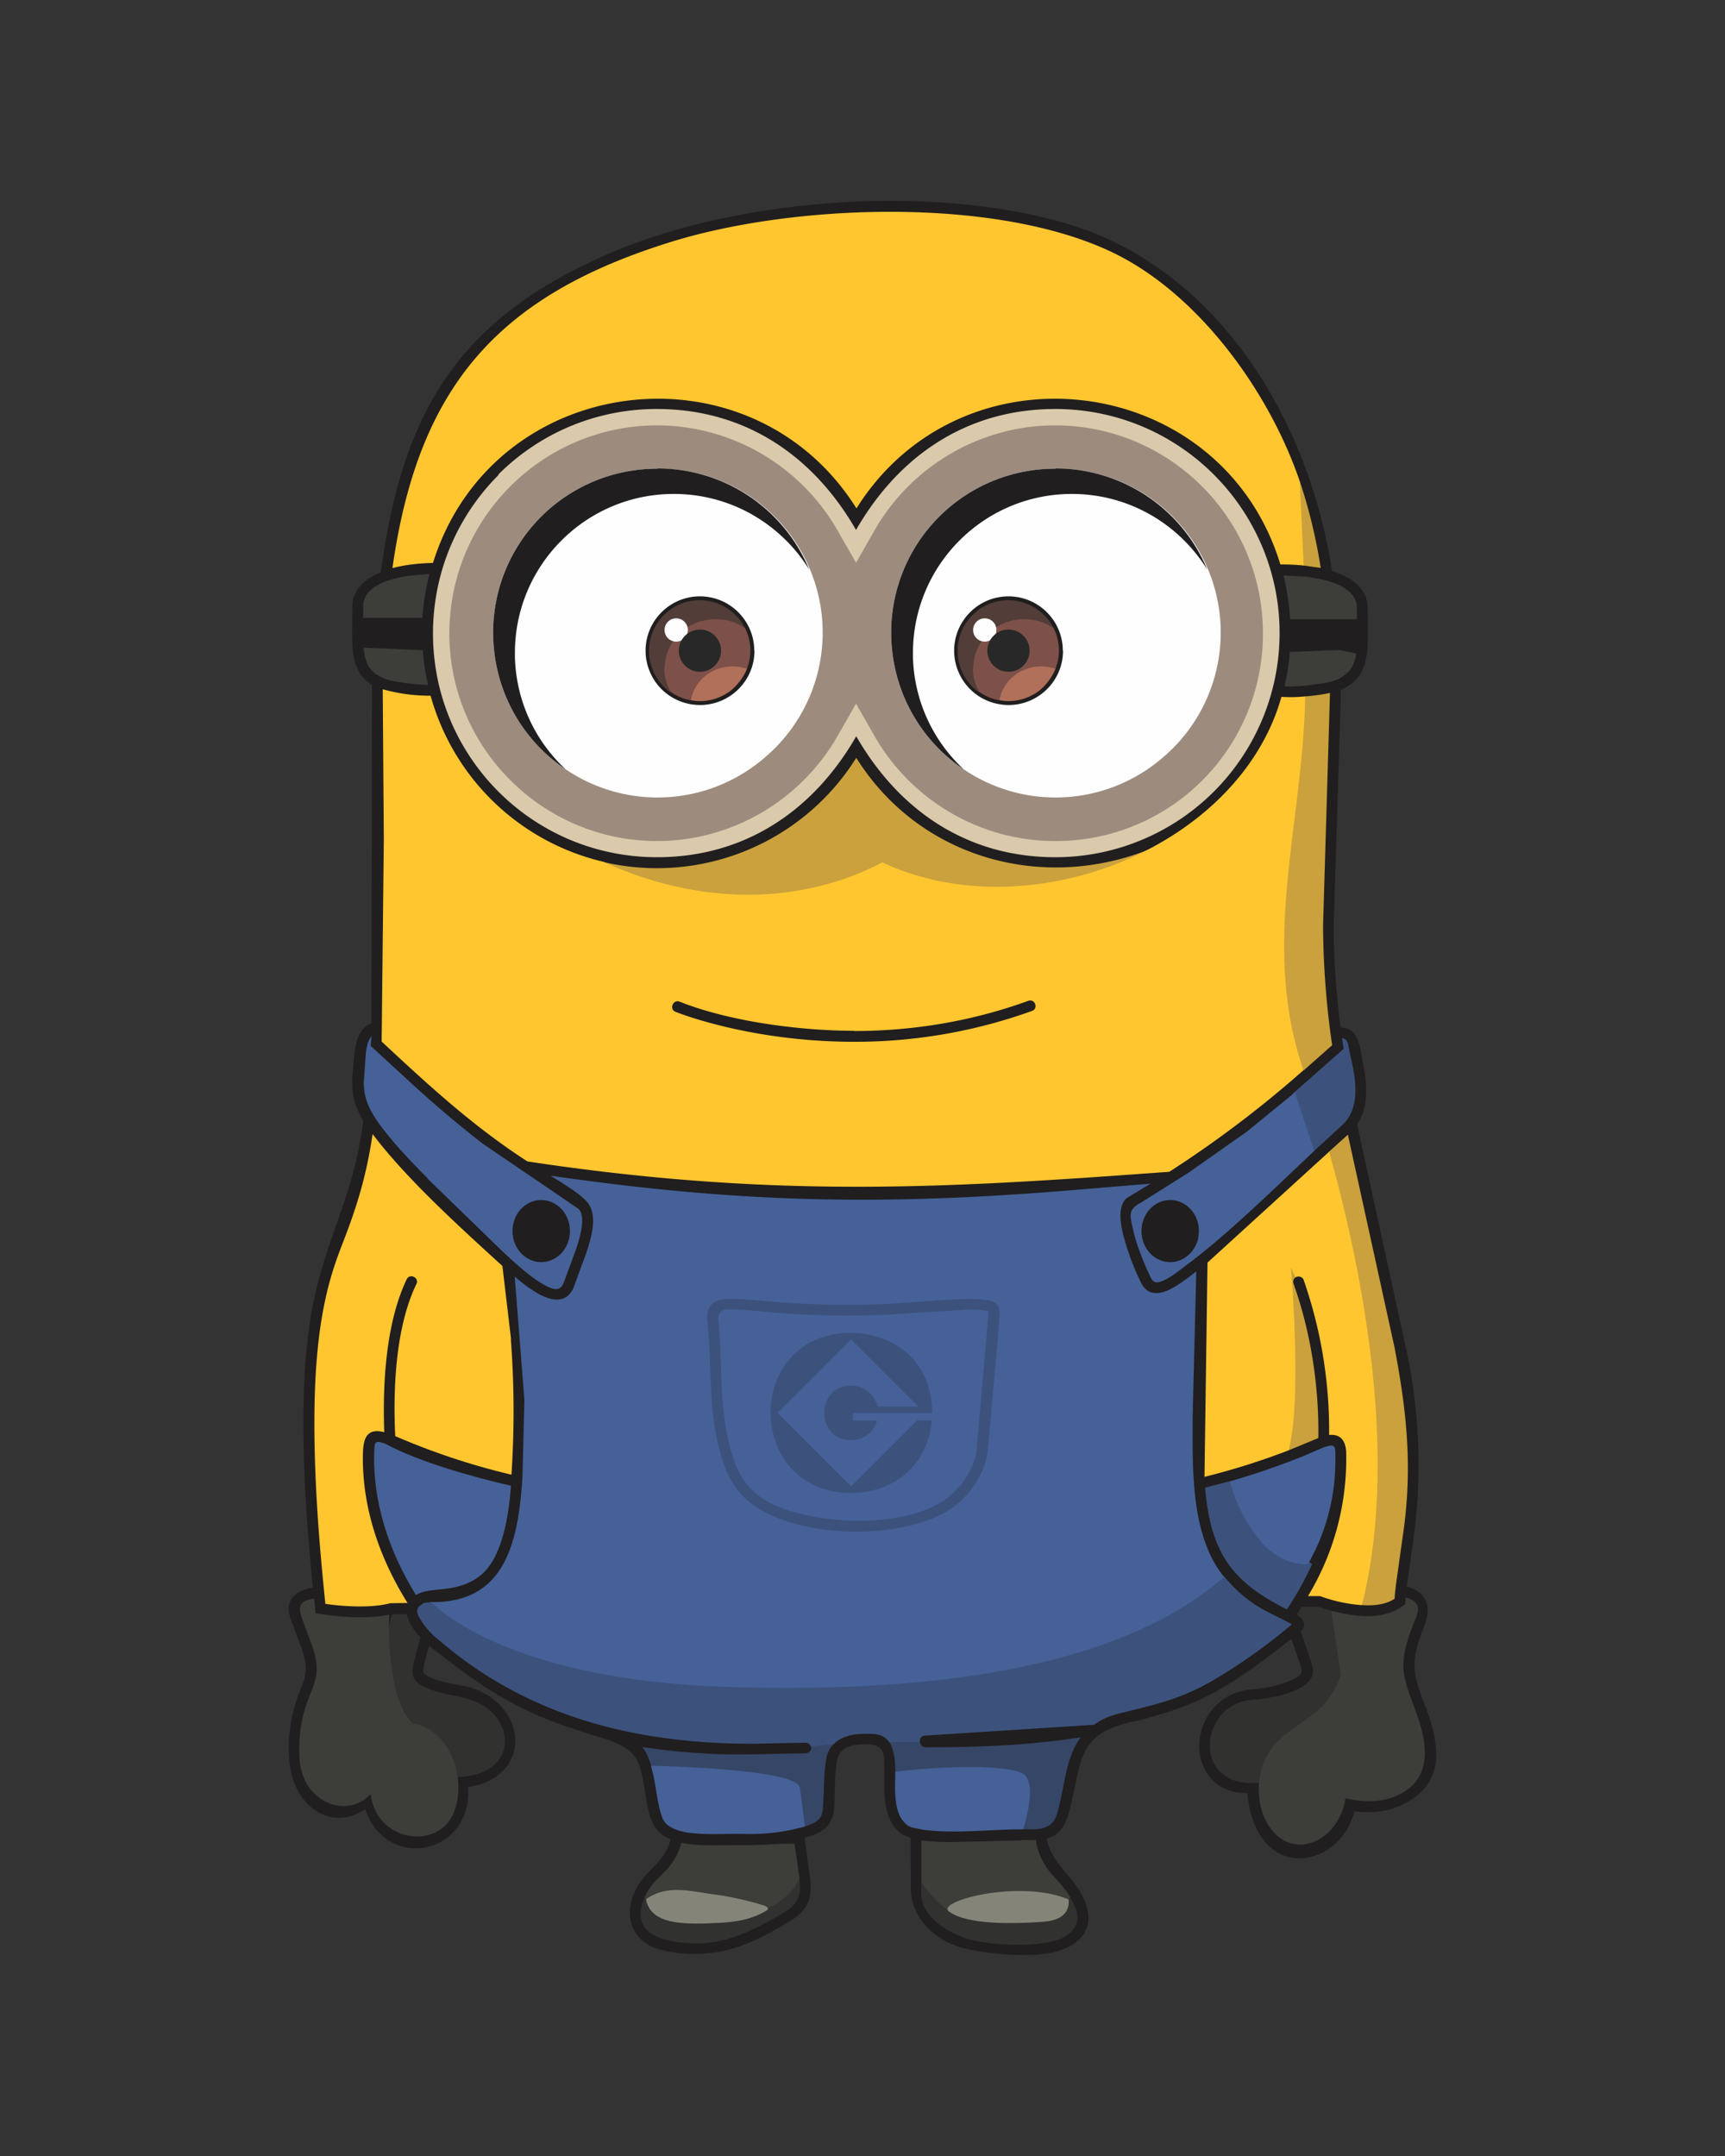 <svg xmlns="http://www.w3.org/2000/svg" xmlns:xlink="http://www.w3.org/1999/xlink" width="160" height="200" viewBox="0 0 8 10" shape-rendering="geometricPrecision" image-rendering="optimizeQuality" fill-rule="evenodd" xmlns:v="https://vecta.io/nano"><rect x="0" y="0" width="8" height="10" fill="#333333" stroke="none"/><path d="M5.25 7.987c.271-.067.389-.125.615-.29l.124-.095.042.121c.012.04.003.047-.032.066a.53.53 0 0 1-.19.046c-.314.026-.336.482-.024.482.039.422.429.355.496.084.047.006.123.009.192-.018.239-.093.209-.286.132-.482-.059-.151-.06-.207-.003-.35.037-.094.023-.162-.078-.193l.031-.219a2.53 2.53 0 0 0-.038-.901l-.223-1.022c.055-.084.046-.191.027-.285l-.013-.07c-.012-.052-.032-.094-.091-.095-.02-.156-.032-.313-.032-.473l.032-1.022v-.071c.115-.047.127-.147.127-.257l-.001-.121c0-.097-.082-.148-.166-.173-.103-.691-.525-1.403-1.228-1.611-.635-.188-1.546-.119-2.147.148-.688.305-.937.737-1.036 1.469-.071.028-.132.078-.132.161l-.001.121c0 .091.006.187.092.24l-.002 1.569c-.065.026-.076.1-.081.161l-.007.076c-.006.084.006.143.05.216-.042.318-.137.471-.211.753-.038.147-.067.344-.067.648 0 .202.013.451.044.764-.073.011-.132.053-.106.136l.049.133c.033.09.033.123-.002.207-.05.122-.07.282-.036.403.041.147.19.249.338.148.095.291.497.215.477-.102.275-.042.285-.33.062-.442-.064-.032-.123-.029-.207-.055-.022-.007-.04-.015-.051-.023s-.015-.017-.011-.035c.004-.023.015-.06.026-.101.328.26.473.33.823.434.135.048.152.087.176.226.017.096.019.197.121.238-.025.098-.083.12-.137.194-.09.124-.064.276.089.318a.64.64 0 0 0 .391-.024c.068-.026.129-.061.189-.095.112-.064.13-.12.111-.239l-.022-.161.03-.009c.123-.041.107-.12.111-.233a.82.82 0 0 1 .01-.117c.012-.063.073-.075.128-.075.096 0 .091.041.091.129v.062c0 .096.015.211.122.243l.001.22c-.005.148.107.256.245.292.111.028.33.049.442.012.187-.062.16-.212.05-.34-.056-.065-.096-.116-.106-.181.074-.02.093-.081.11-.148l.033-.154c.034-.156.1-.202.254-.24z" fill="#201e1e" fill-rule="nonzero"/><path d="M2.37 6.211l-.04-.339c-.197-.18-.446-.405-.602-.612-.028.189-.07.329-.138.504-.023.059-.046.122-.066.199-.037.143-.066.335-.066.636 0 .28.022.561.051.84.087.013.217.02.301-.003l.08-.001c-.129-.207-.211-.441-.207-.687.001-.067.012-.128.099-.105-.008-.224.007-.506.104-.709.014-.03.06-.008.045.022-.096.198-.109.485-.098.705a3.21 3.21 0 0 0 .539.179 4.43 4.43 0 0 0-.003-.63z" fill="#ffc630"/><path d="M2.37 6.891c-.177-.04-.429-.111-.584-.195-.033-.011-.049-.017-.05.022-.011.243.066.474.193.68.067-.042.181-.004.292-.085s.139-.292.149-.422z" fill="#456198"/><path d="M1.881 8.01c.118.016.171.051.211.232.296.011.311-.243.139-.337-.083-.045-.178-.039-.262-.08-.065-.032-.062-.068-.047-.127l.028-.103c-.027-.029-.056-.069-.063-.108h-.068c-.041.097-.05.508.062.524z" fill="#313130"/><g fill="#364666"><path d="M3.019 8.19c.091.051.644.062.651.144l.062.138c.086-.028.083-.05.087-.128.003-.057.002-.126.013-.187.005-.025.015-.048.033-.067l-.003-.005-.099.004-.002.01c.005.016-.006.032-.023.033l-.246.005a3 3 0 0 1-.512-.034c.018.026.031.056.04.087z"/><path d="M4.152 8.218c.108.056.21.006.319.006s.194.022.233.042c.049.026.065.078.049.149l-.006.025-.007.025.005.02h.053c.092-.004.102-.053.119-.13.022-.098.034-.216.095-.297-.128.02-.342.046-.675.046h-.046c-.014 0-.023-.012-.025-.025l-.015-.018-.11-.001-.017.02c.024.037.028.096.028.139z"/></g><path d="M4.273 8.732l-.001.05c0 .12.154.202.26.222.139.026.329.022.4-.018.083-.047.077-.111.032-.184-.131.113-.45.138-.691-.069zm-.566-.019c-.111.12-.548.208-.718.087-.061.146.042.192.153.208.184.025.307-.031.458-.116.085-.048.123-.078.107-.178z" fill="#313130"/><path d="M4.151 8.284a.51.51 0 0 0 .005.08c.004.026.011.05.023.069a.11.11 0 0 0 .03.033c.005.004.015.009.028.012l.047.009c.143.019.308-.002.453-.002h.008c.015-.048.065-.224-.004-.26-.039-.02-.13-.029-.241-.029a2.93 2.93 0 0 0-.348.022v.003l-.001.062zm-.418.189l-.023-.18c-.007-.082-.562-.1-.691-.103l.011.044c.014.067.02.136.04.193.006.017.015.03.029.04s.032.019.053.025c.072.02.181.014.26.014h.038a.92.92 0 0 0 .282-.034z" fill="#456198"/><path d="M5.589 6.901c.026.319.141.443.379.564a1.5 1.5 0 0 0 .117-.21c-.121-.104-.243-.19-.381-.385l-.115.03z" fill="#3c527c"/><path d="M5.704 6.871a.73.73 0 0 0 .153.29c.053.055.122.095.208.095a.96.96 0 0 0 .128-.471c0-.079.008-.097-.068-.066l-.079.034a3.43 3.43 0 0 1-.292.103l-.051.015z" fill="#456198"/><path d="M6.259 7.759l-.085-.288-.06-.018h-.078l-.023.036c.031.02.052.047.019.077l.046.135c.013.037.021.069-.014.103-.058.057-.196.076-.261.081-.245.017-.286.428.054.382.06-.119.038-.167.147-.209.118-.045.273-.233.256-.301z" fill="#313130"/><g fill="#caa13c"><path d="M5.982 5.86s.014.641-.041.836l.035.031.138-.057c.004-.239-.035-.492-.115-.716-.004-.011 0-.023.009-.029-.001-.018-.019-.049-.026-.064z"/><path d="M6.162 5.345c.151.678.303 1.442.145 2.085l.01.015c.05.003.109-.001.151-.03 0-.018.004-.046.006-.065l.031-.221c.047-.311.021-.573-.038-.881l-.216-.985-.091.082zm-.617-1.518c-.523.345-1.232.232-1.574-.312a1.09 1.09 0 0 1-1.173.483c.195.359 1.006.316 1.321.151.419.313 1.087-.043 1.426-.322zm.633 1.02a3.92 3.92 0 0 1-.042-.555l.032-1.078a.87.87 0 0 1-.114.016l-.003.003c-.003.178-.037.358-.056.481-.07.45-.108.801.038 1.241l.014.009.132-.117zm-.053-2.213a2.48 2.48 0 0 0-.097-.402c-.027.112-.023.222-.018.37l.035.021.079.011z"/></g><path d="M3.972 2.358c.492-.784 1.693-.634 1.966.26a1.04 1.04 0 0 1 .108.005l-.018-.39c-.14-.413-.466-.867-.864-1.06-.54-.262-1.479-.229-2.052-.051-.805.25-1.173.672-1.292 1.513.068-.018.139-.023.188-.024.278-.889 1.474-1.034 1.964-.253z" fill="#ffc630"/><path d="M1.983 5.467l.27.262c.072.07.188.186.272.231.036.02.073.035.09-.012l.056-.152c.017-.05.029-.098.029-.133 0-.02-.003-.041-.017-.056l-.445-.303a5.25 5.25 0 0 1-.321-.271l-.198-.182.004-.045c-.019.023-.025.059-.027.087l-.009.128c0 .081.033.14.08.203.055.074.132.157.217.242zm.432.142c.024-.026.058-.043.095-.043s.071.017.095.043a.15.15 0 0 1 .038.101.15.15 0 0 1-.038.101c-.024.026-.058.043-.095.043s-.071-.017-.095-.043a.15.15 0 0 1-.038-.101c0-.039.014-.075.038-.101z" fill="#456198"/><path d="M5.995 5.075l.091.271.135-.124c.081-.07.071-.188.051-.283l-.019-.09c-.003-.018-.01-.031-.029-.034l.007.05-.237.209zM1.999 7.431l-.031.003c-.034.018-.039.034-.028.06a.36.36 0 0 0 .098.115c.415.357.916.479 1.453.479l.244-.005c.011 0 .021.007.025.017l.105-.009c.037-.039.094-.049.145-.049.043 0 .087-.002.113.038h.063.08c-.002-.021.01-.03.026-.03L5.073 8c.065-.045.1-.047.209-.075.147-.037.239-.067.372-.148a2.57 2.57 0 0 0 .337-.243c-.102-.059-.188-.074-.314-.222-1.103.544-2.846.528-3.677.117z" fill="#3c527c"/><g fill="#3d3d3a"><path d="M1.685 2.813l-.001.053h.058.025.025.167a1.09 1.09 0 0 1 .033-.204L1.9 2.67a.58.58 0 0 0-.088.019l-.027.009-.027.012c-.034.019-.053.037-.064.059-.006.013-.01.027-.01.043z"/><path d="M1.961 3.016l-.178-.008-.025-.001-.025-.001-.047-.002.004.029c.005.028.014.051.028.069s.024.024.034.03.017.009.025.013a.3.3 0 0 0 .068.018 1.06 1.06 0 0 0 .14.014 1.09 1.09 0 0 1-.024-.161zm3.991-.348a1.09 1.09 0 0 1 .031.204h.07.1.025 0 .025.09V2.82c0-.017-.003-.031-.01-.043a.11.11 0 0 0-.027-.034.24.24 0 0 0-.071-.04l-.025-.008-.028-.007a.71.71 0 0 0-.085-.014l-.096-.005z"/><path d="M6.162 3.016l-.107.005-.073.003a1.09 1.09 0 0 1-.025.159l.024.001a.74.74 0 0 0 .074-.004l.079-.01.034-.007.025-.008c.009-.003.018-.007.025-.011.035-.023.048-.04.058-.062.006-.015.011-.032.014-.051l-.077-.016-.025.001h0l-.025.001zM3.089 8.674c-.022.024-.051.049-.074.081-.01.014-.019.029-.025.045.08.119.594.175.718-.087l-.023-.161c-.064-.003-.135.006-.208.006H3.45h-.037l-.1.001a.86.86 0 0 1-.133-.008l-.02-.004c-.004.016-.01.031-.016.045-.014.032-.034.06-.054.082zm1.648-.138l-.323.008a1.19 1.19 0 0 1-.106-.004l-.035-.004v.123.071a.54.54 0 0 0 .116.125c.124.039.482.038.567-.046l.008-.009-.016-.025a.87.87 0 0 0-.069-.08.31.31 0 0 1-.075-.161l-.023.001-.043-.001z"/></g><path d="M4.401 8.866c.087.065.316.056.431.048.062-.004.13-.023.124-.104-.229-.096-.618.009-.555.056zm-.855.001c.02-.011.023-.018-.003-.029a1.47 1.47 0 0 0-.251-.054c-.105-.016-.205-.04-.296.025.018.101.132.112.233.113h.026c.104-.005.195-.002.291-.055z" fill="#858479"/><path d="M1.91 7.99c-.098-.099-.11-.361-.105-.501-.109.022-.232.011-.341-.006l-.007-.069c-.066.011-.077.031-.056.094l.049.133c.029.089.023.135-.012.219a.65.65 0 0 0-.048.307c.017.195.221.272.329.154.026.214.283.255.37.116.084-.134.024-.411-.18-.445zm4.264-.519l.045.301c-.069.159-.113.164-.238.258-.061.046-.103.092-.127.164-.028.084-.021.199.031.276.114.17.326.066.355-.129.077.018.161.02.233-.01.152-.064.154-.202.11-.344-.068-.204-.116-.238-.022-.469.023-.056.027-.087-.042-.109l-.002.031c-.096.079-.231.06-.342.031z" fill="#3d3d3a"/><path d="M2.432 6.494l-.009.357c-.02.317-.087.584-.424.58a.75.75 0 0 0 .105.082c.176.117.559.291 1.291.312.703.02 1.729-.026 2.282-.511-.156-.19-.146-.502-.146-.739l.017-.678c-.039.03-.082.064-.126.085-.052.025-.102.024-.13-.032a1.16 1.16 0 0 1-.085-.232c-.011-.048-.026-.137.028-.167l.101-.061-.398.033c-.856.069-1.515.056-2.385-.07.074.046.131.081.166.118.058.06.022.174 0 .24l-.056.153c-.029.08-.097.074-.162.039-.04-.022-.079-.052-.114-.082l.045.572z" fill="#456198"/><g fill="#3c527c"><path d="M4.323 6.553c0-.249-.19-.372-.379-.371-.494.003-.494.736-.001.743.178.003.357-.108.379-.337h-.069l-.306.306-.341-.341.341-.341.312.312H4.07c-.013-.056-.063-.097-.123-.097-.166 0-.166.253 0 .253.058 0 .106-.038.121-.091h-.112v-.035h.366z"/><path d="M3.616 6.04l-.183-.015-.043-.001c-.075 0-.118.023-.109.107.023.223-.001.429.073.652.019.057.046.106.083.147.2.222.799.228 1.011.039.084-.075.123-.166.132-.232l.049-.545.005-.071c.004-.064.003-.084-.073-.093a.56.56 0 0 0-.06-.003c-.068 0-.158.007-.254.014a3.93 3.93 0 0 1-.631.001zm-.284.086c-.007-.067.052-.052.1-.051.04.001.096.008.18.015a4.09 4.09 0 0 0 .639-.001l.226-.014c.028-.001.082-.002.107.008l-.002.034-.053.612c-.007.054-.041.135-.115.202-.184.164-.609.145-.819.051-.05-.022-.09-.051-.121-.086s-.055-.077-.072-.129c-.072-.219-.049-.424-.07-.642z"/></g><path d="M5.285 5.581c-.055.033-.045.058-.029.127.006.026.014.054.024.081a1.21 1.21 0 0 0 .058.139c.015.029.037.021.063.009.016-.008.035-.019.055-.034l.096-.073c.13-.103.247-.212.368-.326l.175-.166-.09-.271-.224.183-.272.191-.224.141zm.142-.015c.038 0 .071.017.095.043.017.019.03.043.035.07.002.01.003.02.003.031s-.002.025-.004.037c-.006.024-.018.046-.034.064-.024.026-.058.043-.095.043s-.071-.017-.095-.043a.15.15 0 0 1-.038-.101.15.15 0 0 1 .038-.101c.024-.026.058-.043.095-.043z" fill="#456198"/><path d="M5.6 5.856l-.014.994a3.26 3.26 0 0 0 .39-.123c.064-.232.011-.849.011-.849l.021.047c.013-.009.033-.003.038.012a2.12 2.12 0 0 1 .118.719c.052-.006.076.026.079.077a1.23 1.23 0 0 1-.177.67h.056a.7.7 0 0 0 .194.042c.164-.645.025-1.474-.152-2.103l-.565.515zM3.961 4.782c.241 0 .519-.035.808-.14.031-.011.048.036.017.047a2.42 2.42 0 0 1-.826.143c-.486 0-.825-.138-.827-.139-.031-.012-.012-.059.019-.047.233.093.563.135.808.135zm-1.515.605c1.164.176 1.975.121 2.977.048a5.14 5.14 0 0 0 .622-.471c-.201-.588-.002-1.14.008-1.734a.62.62 0 0 1-.11.002C5.745 3.935 4.77 4.318 4.092 4c-.409.213-.882.187-1.294-.003a1.09 1.09 0 0 1-.801-.77.82.82 0 0 1-.222-.03l.005.696-.01.938c.219.204.424.393.676.556z" fill="#ffc630"/><path d="M2.313 2.202a1.04 1.04 0 0 0-.253.41c-.065.198-.069.413-.012.613a1.04 1.04 0 0 0 .652.692c.109.038.225.059.347.059.407 0 .725-.215.924-.561.199.346.516.561.924.561a1.04 1.04 0 0 0 1.026-.874c.026-.161.014-.327-.036-.482a1.04 1.04 0 0 0-.256-.419c-.188-.188-.448-.304-.735-.304-.408 0-.725.215-.924.561-.199-.346-.516-.561-.924-.561-.287 0-.547.116-.735.304z" fill="#dac9ab"/><path d="M3.048 1.973c-.478 0-.876.35-.951.807-.008.051-.013.104-.013.157 0 .074.008.146.024.215.077.337.331.607.658.707a.96.96 0 0 0 .281.042c.344 0 .664-.186.836-.485l.087-.152.087.152c.172.299.492.485.836.485a.96.96 0 0 0 .964-.964c0-.531-.432-.964-.964-.964-.344 0-.664.186-.836.485l-.087.152-.087-.152c-.172-.299-.492-.485-.836-.485z" fill="#9d8c7e"/><use xlink:href="#B" fill="#fefefe"/><g fill="#201e1e"><use xlink:href="#C"/><path d="M4.929 3.018c0-.139-.113-.252-.252-.252s-.252.113-.252.252a.25.25 0 0 0 .02.098c.038.091.128.154.233.154a.25.25 0 0 0 .117-.029c.08-.042.135-.126.135-.223z"/></g><use xlink:href="#D" fill="#b1705a"/><use xlink:href="#E" fill="#7d5149"/><use xlink:href="#F" fill="#523d38"/><g fill-rule="nonzero"><path d="M4.621 2.922c0 .03-.024.054-.054.054s-.054-.024-.054-.054.024-.054.054-.054.054.024.054.054z" fill="#fefefe"/><use xlink:href="#G" fill="#282828"/></g><use xlink:href="#B" x="-1.846" fill="#fefefe"/><g fill="#201e1e"><use xlink:href="#C" x="-1.846"/><path d="M3.498 3.018c0-.139-.113-.252-.252-.252s-.252.113-.252.252c0 .035.007.068.02.098.038.091.128.154.233.154a.25.25 0 0 0 .117-.029c.08-.042.135-.126.135-.223z"/></g><use xlink:href="#D" x="-1.431" fill="#b1705a"/><use xlink:href="#E" x="-1.431" fill="#7d5149"/><use xlink:href="#F" x="-1.431" fill="#523d38"/><g fill-rule="nonzero"><path d="M3.19 2.922c0 .03-.024.054-.054.054s-.054-.024-.054-.054.024-.054.054-.054.054.024.054.054z" fill="#fefefe"/><use xlink:href="#G" x="-1.431" fill="#282828"/></g><defs ><path id="B" d="M4.469 3.568a.76.76 0 0 0 .921-.052.76.76 0 0 0-.495-1.342.76.76 0 0 0-.762.762.77.77 0 0 0 .005.085.76.76 0 0 0 .331.547z"/><path id="C" d="M4.895 2.174a.76.76 0 0 0-.762.762.77.77 0 0 0 .005.085.76.76 0 0 0 .331.547c-.14-.13-.229-.314-.235-.519v-.021c0-.407.33-.737.737-.737.266 0 .498.141.628.351a.76.76 0 0 0-.704-.469z"/><path id="D" d="M4.635 3.248c.013.002.027.004.042.004.033 0 .065-.007.094-.02s.051-.028.071-.049.041-.05.053-.081c-.044-.104-.302.023-.26.146z"/><path id="E" d="M4.656 3.189c.033-.058.098-.098.173-.098.023 0 .045.004.066.011.01-.026.016-.055.016-.084 0-.038-.009-.074-.025-.105-.067-.075-.177-.075-.26-.029-.122.068-.193.228-.079.329.026.017.056.03.088.035a.18.18 0 0 1 .021-.059z"/><path id="F" d="M4.514 3.098c0-.125.106-.226.236-.226.051 0 .097.015.136.041-.011-.022-.026-.043-.044-.06-.042-.042-.101-.069-.166-.069s-.123.026-.166.069-.069.101-.069.166c0 .038.009.074.025.106.011.022.026.042.043.06.011.011.023.021.036.029a.22.22 0 0 1-.029-.072c-.003-.014-.004-.028-.004-.043z"/><path id="G" d="M4.775 3.018c0 .054-.044.098-.098.098s-.098-.044-.098-.098.044-.098.098-.098.098.044.098.098z"/></defs></svg>